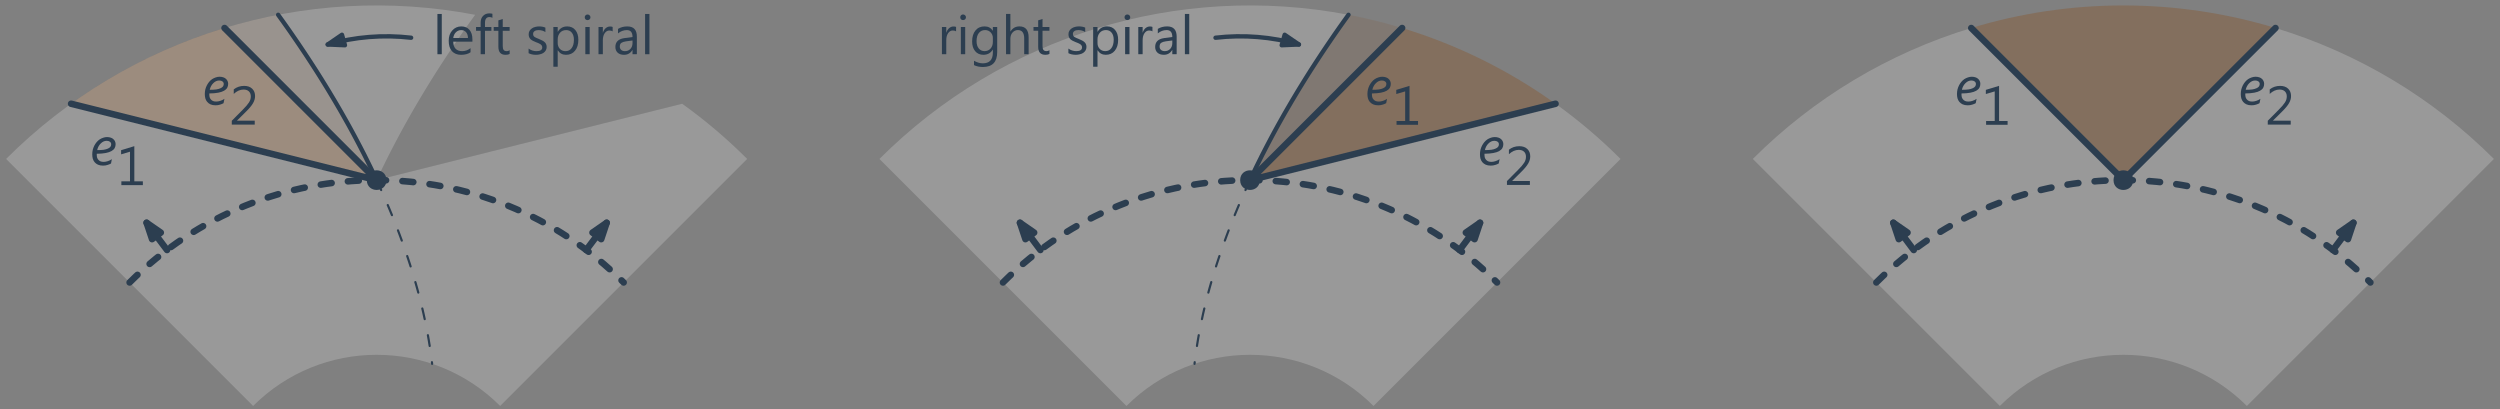 <?xml version="1.0" encoding="UTF-8"?>
<svg xmlns="http://www.w3.org/2000/svg" xmlns:xlink="http://www.w3.org/1999/xlink" width="458pt" height="75pt" viewBox="0 0 458 75" version="1.1">
<rect x="0" y="0" width="458" height="75" fill="#808080" stroke="none"/>
<defs>
<g>
<symbol overflow="visible" id="glyph0-0">
<path style="stroke:none;" d="M 0.328 0 L 0.328 -6.641 L 2.984 -6.641 L 2.984 0 Z M 0.656 -0.328 L 2.641 -0.328 L 2.641 -6.312 L 0.656 -6.312 Z M 0.656 -0.328 "/>
</symbol>
<symbol overflow="visible" id="glyph0-1">
<path style="stroke:none;" d="M 4.656 -3.812 C 4.656 -3.551 4.598 -3.312 4.484 -3.094 C 4.367 -2.883 4.176 -2.703 3.906 -2.547 C 3.633 -2.391 3.281 -2.27 2.844 -2.188 C 2.406 -2.102 1.859 -2.055 1.203 -2.047 C 1.203 -2.016 1.203 -1.977 1.203 -1.938 C 1.203 -1.906 1.203 -1.875 1.203 -1.844 C 1.203 -1.664 1.223 -1.5 1.266 -1.344 C 1.316 -1.188 1.395 -1.051 1.5 -0.938 C 1.602 -0.82 1.734 -0.727 1.891 -0.656 C 2.047 -0.594 2.238 -0.562 2.469 -0.562 C 2.688 -0.562 2.93 -0.602 3.203 -0.688 C 3.473 -0.77 3.727 -0.895 3.969 -1.062 L 3.812 -0.266 C 3.633 -0.16 3.422 -0.07 3.172 0 C 2.93 0.082 2.656 0.125 2.344 0.125 C 1.977 0.125 1.672 0.066 1.422 -0.047 C 1.172 -0.16 0.969 -0.312 0.812 -0.5 C 0.656 -0.688 0.539 -0.906 0.469 -1.156 C 0.406 -1.406 0.375 -1.664 0.375 -1.938 C 0.375 -2.227 0.406 -2.508 0.469 -2.781 C 0.539 -3.051 0.633 -3.301 0.75 -3.531 C 0.875 -3.77 1.016 -3.984 1.172 -4.172 C 1.336 -4.367 1.52 -4.535 1.719 -4.672 C 1.926 -4.805 2.145 -4.91 2.375 -4.984 C 2.602 -5.066 2.844 -5.109 3.094 -5.109 C 3.344 -5.109 3.566 -5.07 3.766 -5 C 3.961 -4.938 4.125 -4.844 4.25 -4.719 C 4.383 -4.602 4.484 -4.469 4.547 -4.312 C 4.617 -4.156 4.656 -3.988 4.656 -3.812 Z M 3.844 -3.781 C 3.844 -3.977 3.766 -4.133 3.609 -4.25 C 3.461 -4.363 3.266 -4.422 3.016 -4.422 C 2.816 -4.422 2.625 -4.379 2.438 -4.297 C 2.258 -4.211 2.094 -4.094 1.938 -3.938 C 1.781 -3.789 1.645 -3.613 1.531 -3.406 C 1.414 -3.195 1.332 -2.969 1.281 -2.719 C 1.75 -2.719 2.145 -2.738 2.469 -2.781 C 2.789 -2.832 3.051 -2.906 3.25 -3 C 3.457 -3.094 3.609 -3.203 3.703 -3.328 C 3.797 -3.461 3.844 -3.613 3.844 -3.781 Z M 3.844 -3.781 "/>
</symbol>
<symbol overflow="visible" id="glyph1-0">
<path style="stroke:none;" d="M 0.328 0 L 0.328 -6.641 L 2.984 -6.641 L 2.984 0 Z M 0.656 -0.328 L 2.641 -0.328 L 2.641 -6.312 L 0.656 -6.312 Z M 0.656 -0.328 "/>
</symbol>
<symbol overflow="visible" id="glyph1-1">
<path style="stroke:none;" d="M 4.797 0 L 0.859 0 L 0.859 -0.703 L 2.438 -0.703 L 2.438 -6.125 L 0.812 -5.641 L 0.812 -6.406 L 3.234 -7.141 L 3.234 -0.703 L 4.797 -0.703 Z M 4.797 0 "/>
</symbol>
<symbol overflow="visible" id="glyph2-0">
<path style="stroke:none;" d="M 0.328 0 L 0.328 -6.641 L 2.984 -6.641 L 2.984 0 Z M 0.656 -0.328 L 2.641 -0.328 L 2.641 -6.312 L 0.656 -6.312 Z M 0.656 -0.328 "/>
</symbol>
<symbol overflow="visible" id="glyph2-1">
<path style="stroke:none;" d="M 4.656 -3.812 C 4.656 -3.551 4.598 -3.312 4.484 -3.094 C 4.367 -2.883 4.176 -2.703 3.906 -2.547 C 3.633 -2.391 3.281 -2.27 2.844 -2.188 C 2.406 -2.102 1.859 -2.055 1.203 -2.047 C 1.203 -2.016 1.203 -1.977 1.203 -1.938 C 1.203 -1.906 1.203 -1.875 1.203 -1.844 C 1.203 -1.664 1.223 -1.5 1.266 -1.344 C 1.316 -1.188 1.395 -1.051 1.5 -0.938 C 1.602 -0.82 1.734 -0.727 1.891 -0.656 C 2.047 -0.594 2.238 -0.562 2.469 -0.562 C 2.688 -0.562 2.93 -0.602 3.203 -0.688 C 3.473 -0.77 3.727 -0.895 3.969 -1.062 L 3.812 -0.266 C 3.633 -0.16 3.422 -0.07 3.172 0 C 2.93 0.082 2.656 0.125 2.344 0.125 C 1.977 0.125 1.672 0.066 1.422 -0.047 C 1.172 -0.16 0.969 -0.312 0.812 -0.5 C 0.656 -0.688 0.539 -0.906 0.469 -1.156 C 0.406 -1.406 0.375 -1.664 0.375 -1.938 C 0.375 -2.227 0.406 -2.508 0.469 -2.781 C 0.539 -3.051 0.633 -3.301 0.75 -3.531 C 0.875 -3.77 1.016 -3.984 1.172 -4.172 C 1.336 -4.367 1.52 -4.535 1.719 -4.672 C 1.926 -4.805 2.145 -4.91 2.375 -4.984 C 2.602 -5.066 2.844 -5.109 3.094 -5.109 C 3.344 -5.109 3.566 -5.07 3.766 -5 C 3.961 -4.938 4.125 -4.844 4.25 -4.719 C 4.383 -4.602 4.484 -4.469 4.547 -4.312 C 4.617 -4.156 4.656 -3.988 4.656 -3.812 Z M 3.844 -3.781 C 3.844 -3.977 3.766 -4.133 3.609 -4.25 C 3.461 -4.363 3.266 -4.422 3.016 -4.422 C 2.816 -4.422 2.625 -4.379 2.438 -4.297 C 2.258 -4.211 2.094 -4.094 1.938 -3.938 C 1.781 -3.789 1.645 -3.613 1.531 -3.406 C 1.414 -3.195 1.332 -2.969 1.281 -2.719 C 1.75 -2.719 2.145 -2.738 2.469 -2.781 C 2.789 -2.832 3.051 -2.906 3.25 -3 C 3.457 -3.094 3.609 -3.203 3.703 -3.328 C 3.797 -3.461 3.844 -3.613 3.844 -3.781 Z M 3.844 -3.781 "/>
</symbol>
<symbol overflow="visible" id="glyph3-0">
<path style="stroke:none;" d="M 0.328 0 L 0.328 -6.641 L 2.984 -6.641 L 2.984 0 Z M 0.656 -0.328 L 2.641 -0.328 L 2.641 -6.312 L 0.656 -6.312 Z M 0.656 -0.328 "/>
</symbol>
<symbol overflow="visible" id="glyph3-1">
<path style="stroke:none;" d="M 4.672 0 L 0.469 0 L 0.469 -0.703 L 2.5 -2.75 C 3.02 -3.27 3.391 -3.703 3.609 -4.047 C 3.836 -4.391 3.953 -4.758 3.953 -5.156 C 3.953 -5.562 3.832 -5.875 3.594 -6.094 C 3.363 -6.312 3.039 -6.422 2.625 -6.422 C 2 -6.422 1.398 -6.156 0.828 -5.625 L 0.828 -6.453 C 1.367 -6.879 2.004 -7.094 2.734 -7.094 C 3.359 -7.094 3.848 -6.922 4.203 -6.578 C 4.555 -6.242 4.734 -5.797 4.734 -5.234 C 4.734 -4.785 4.609 -4.348 4.359 -3.922 C 4.117 -3.492 3.676 -2.961 3.031 -2.328 L 1.422 -0.734 L 1.422 -0.719 L 4.672 -0.719 Z M 4.672 0 "/>
</symbol>
<symbol overflow="visible" id="glyph4-0">
<path style="stroke:none;" d="M 0.328 0 L 0.328 -6.641 L 2.984 -6.641 L 2.984 0 Z M 0.656 -0.328 L 2.641 -0.328 L 2.641 -6.312 L 0.656 -6.312 Z M 0.656 -0.328 "/>
</symbol>
<symbol overflow="visible" id="glyph4-1">
<path style="stroke:none;" d="M 1.609 0 L 0.812 0 L 0.812 -7.375 L 1.609 -7.375 Z M 1.609 0 "/>
</symbol>
<symbol overflow="visible" id="glyph4-2">
<path style="stroke:none;" d="M 4.812 -2.297 L 1.297 -2.297 C 1.305 -1.734 1.453 -1.301 1.734 -1 C 2.023 -0.707 2.422 -0.562 2.922 -0.562 C 3.484 -0.562 4 -0.742 4.469 -1.109 L 4.469 -0.359 C 4.031 -0.047 3.453 0.109 2.734 0.109 C 2.023 0.109 1.469 -0.113 1.062 -0.562 C 0.664 -1.008 0.469 -1.645 0.469 -2.469 C 0.469 -3.25 0.688 -3.879 1.125 -4.359 C 1.562 -4.848 2.109 -5.094 2.766 -5.094 C 3.422 -5.094 3.926 -4.879 4.281 -4.453 C 4.633 -4.035 4.812 -3.457 4.812 -2.719 Z M 4 -2.969 C 3.988 -3.426 3.875 -3.781 3.656 -4.031 C 3.438 -4.289 3.133 -4.422 2.75 -4.422 C 2.375 -4.422 2.051 -4.285 1.781 -4.016 C 1.52 -3.754 1.359 -3.406 1.297 -2.969 Z M 4 -2.969 "/>
</symbol>
<symbol overflow="visible" id="glyph4-3">
<path style="stroke:none;" d="M 3.266 -6.672 C 3.109 -6.766 2.93 -6.812 2.734 -6.812 C 2.18 -6.812 1.906 -6.457 1.906 -5.75 L 1.906 -4.984 L 3.078 -4.984 L 3.078 -4.297 L 1.906 -4.297 L 1.906 0 L 1.109 0 L 1.109 -4.297 L 0.266 -4.297 L 0.266 -4.984 L 1.109 -4.984 L 1.109 -5.797 C 1.109 -6.316 1.258 -6.727 1.562 -7.031 C 1.863 -7.332 2.238 -7.484 2.688 -7.484 C 2.938 -7.484 3.129 -7.457 3.266 -7.406 Z M 3.266 -6.672 "/>
</symbol>
<symbol overflow="visible" id="glyph4-4">
<path style="stroke:none;" d="M 3.125 -0.047 C 2.938 0.055 2.688 0.109 2.375 0.109 C 1.5 0.109 1.062 -0.379 1.062 -1.359 L 1.062 -4.297 L 0.203 -4.297 L 0.203 -4.984 L 1.062 -4.984 L 1.062 -6.203 L 1.859 -6.453 L 1.859 -4.984 L 3.125 -4.984 L 3.125 -4.297 L 1.859 -4.297 L 1.859 -1.5 C 1.859 -1.164 1.914 -0.926 2.031 -0.781 C 2.145 -0.633 2.332 -0.562 2.594 -0.562 C 2.801 -0.562 2.977 -0.617 3.125 -0.734 Z M 3.125 -0.047 "/>
</symbol>
<symbol overflow="visible" id="glyph4-5">
<path style="stroke:none;" d="M 0.5 -0.188 L 0.5 -1.031 C 0.938 -0.719 1.414 -0.562 1.938 -0.562 C 2.645 -0.562 3 -0.789 3 -1.25 C 3 -1.383 2.969 -1.5 2.906 -1.594 C 2.844 -1.688 2.758 -1.77 2.656 -1.844 C 2.551 -1.914 2.43 -1.977 2.297 -2.031 C 2.16 -2.094 2.016 -2.148 1.859 -2.203 C 1.641 -2.297 1.441 -2.383 1.266 -2.469 C 1.098 -2.562 0.957 -2.66 0.844 -2.766 C 0.738 -2.879 0.656 -3.008 0.594 -3.156 C 0.539 -3.301 0.516 -3.469 0.516 -3.656 C 0.516 -3.895 0.566 -4.102 0.672 -4.281 C 0.785 -4.457 0.93 -4.609 1.109 -4.734 C 1.285 -4.859 1.488 -4.945 1.719 -5 C 1.945 -5.062 2.18 -5.094 2.422 -5.094 C 2.859 -5.094 3.242 -5.02 3.578 -4.875 L 3.578 -4.062 C 3.211 -4.301 2.789 -4.422 2.312 -4.422 C 2.164 -4.422 2.031 -4.406 1.906 -4.375 C 1.789 -4.344 1.688 -4.297 1.594 -4.234 C 1.508 -4.172 1.441 -4.098 1.391 -4.016 C 1.348 -3.93 1.328 -3.836 1.328 -3.734 C 1.328 -3.598 1.348 -3.484 1.391 -3.391 C 1.441 -3.305 1.516 -3.227 1.609 -3.156 C 1.703 -3.094 1.812 -3.035 1.938 -2.984 C 2.07 -2.93 2.223 -2.867 2.391 -2.797 C 2.609 -2.711 2.801 -2.625 2.969 -2.531 C 3.145 -2.445 3.297 -2.348 3.422 -2.234 C 3.547 -2.129 3.641 -2.004 3.703 -1.859 C 3.773 -1.711 3.812 -1.535 3.812 -1.328 C 3.812 -1.086 3.754 -0.875 3.641 -0.688 C 3.535 -0.508 3.391 -0.359 3.203 -0.234 C 3.023 -0.117 2.816 -0.035 2.578 0.016 C 2.348 0.078 2.102 0.109 1.844 0.109 C 1.332 0.109 0.883 0.008 0.5 -0.188 Z M 0.5 -0.188 "/>
</symbol>
<symbol overflow="visible" id="glyph4-6">
<path style="stroke:none;" d="M 1.625 -0.719 L 1.609 -0.719 L 1.609 2.297 L 0.812 2.297 L 0.812 -4.984 L 1.609 -4.984 L 1.609 -4.109 L 1.625 -4.109 C 2.02 -4.766 2.594 -5.094 3.344 -5.094 C 3.988 -5.094 4.488 -4.867 4.844 -4.422 C 5.207 -3.984 5.391 -3.391 5.391 -2.641 C 5.391 -1.805 5.188 -1.141 4.781 -0.641 C 4.375 -0.141 3.82 0.109 3.125 0.109 C 2.477 0.109 1.977 -0.164 1.625 -0.719 Z M 1.609 -2.734 L 1.609 -2.031 C 1.609 -1.625 1.738 -1.273 2 -0.984 C 2.27 -0.703 2.613 -0.562 3.031 -0.562 C 3.508 -0.562 3.883 -0.742 4.156 -1.109 C 4.438 -1.484 4.578 -2 4.578 -2.656 C 4.578 -3.207 4.445 -3.641 4.188 -3.953 C 3.938 -4.266 3.594 -4.422 3.156 -4.422 C 2.688 -4.422 2.312 -4.258 2.031 -3.938 C 1.75 -3.613 1.609 -3.211 1.609 -2.734 Z M 1.609 -2.734 "/>
</symbol>
<symbol overflow="visible" id="glyph4-7">
<path style="stroke:none;" d="M 1.219 -6.25 C 1.07 -6.25 0.945 -6.297 0.844 -6.391 C 0.75 -6.492 0.703 -6.617 0.703 -6.766 C 0.703 -6.91 0.75 -7.031 0.844 -7.125 C 0.945 -7.227 1.07 -7.281 1.219 -7.281 C 1.363 -7.281 1.488 -7.227 1.594 -7.125 C 1.695 -7.031 1.75 -6.91 1.75 -6.766 C 1.75 -6.617 1.695 -6.492 1.594 -6.391 C 1.488 -6.297 1.363 -6.25 1.219 -6.25 Z M 1.609 0 L 0.812 0 L 0.812 -4.984 L 1.609 -4.984 Z M 1.609 0 "/>
</symbol>
<symbol overflow="visible" id="glyph4-8">
<path style="stroke:none;" d="M 3.406 -4.172 C 3.27 -4.285 3.066 -4.344 2.797 -4.344 C 2.461 -4.344 2.18 -4.18 1.953 -3.859 C 1.723 -3.535 1.609 -3.098 1.609 -2.547 L 1.609 0 L 0.812 0 L 0.812 -4.984 L 1.609 -4.984 L 1.609 -3.953 L 1.625 -3.953 C 1.738 -4.305 1.91 -4.582 2.141 -4.781 C 2.379 -4.977 2.645 -5.078 2.938 -5.078 C 3.133 -5.078 3.289 -5.051 3.406 -5 Z M 3.406 -4.172 "/>
</symbol>
<symbol overflow="visible" id="glyph4-9">
<path style="stroke:none;" d="M 4.375 0 L 3.578 0 L 3.578 -0.781 L 3.562 -0.781 C 3.207 -0.188 2.695 0.109 2.031 0.109 C 1.531 0.109 1.141 -0.02 0.859 -0.281 C 0.578 -0.539 0.438 -0.891 0.438 -1.328 C 0.438 -2.254 0.984 -2.797 2.078 -2.953 L 3.578 -3.156 C 3.578 -4 3.234 -4.422 2.547 -4.422 C 1.953 -4.422 1.41 -4.219 0.922 -3.812 L 0.922 -4.641 C 1.41 -4.941 1.977 -5.094 2.625 -5.094 C 3.789 -5.094 4.375 -4.473 4.375 -3.234 Z M 3.578 -2.516 L 2.375 -2.359 C 2.008 -2.305 1.727 -2.211 1.531 -2.078 C 1.344 -1.953 1.25 -1.719 1.25 -1.375 C 1.25 -1.133 1.336 -0.938 1.516 -0.781 C 1.691 -0.633 1.922 -0.562 2.203 -0.562 C 2.598 -0.562 2.926 -0.695 3.188 -0.969 C 3.445 -1.25 3.578 -1.602 3.578 -2.031 Z M 3.578 -2.516 "/>
</symbol>
<symbol overflow="visible" id="glyph5-0">
<path style="stroke:none;" d="M 0.328 0 L 0.328 -6.641 L 2.984 -6.641 L 2.984 0 Z M 0.656 -0.328 L 2.641 -0.328 L 2.641 -6.312 L 0.656 -6.312 Z M 0.656 -0.328 "/>
</symbol>
<symbol overflow="visible" id="glyph5-1">
<path style="stroke:none;" d="M 3.406 -4.172 C 3.27 -4.285 3.066 -4.344 2.797 -4.344 C 2.461 -4.344 2.18 -4.18 1.953 -3.859 C 1.723 -3.535 1.609 -3.098 1.609 -2.547 L 1.609 0 L 0.812 0 L 0.812 -4.984 L 1.609 -4.984 L 1.609 -3.953 L 1.625 -3.953 C 1.738 -4.305 1.91 -4.582 2.141 -4.781 C 2.379 -4.977 2.645 -5.078 2.938 -5.078 C 3.133 -5.078 3.289 -5.051 3.406 -5 Z M 3.406 -4.172 "/>
</symbol>
<symbol overflow="visible" id="glyph5-2">
<path style="stroke:none;" d="M 1.219 -6.25 C 1.07 -6.25 0.945 -6.297 0.844 -6.391 C 0.75 -6.492 0.703 -6.617 0.703 -6.766 C 0.703 -6.91 0.75 -7.031 0.844 -7.125 C 0.945 -7.227 1.07 -7.281 1.219 -7.281 C 1.363 -7.281 1.488 -7.227 1.594 -7.125 C 1.695 -7.031 1.75 -6.91 1.75 -6.766 C 1.75 -6.617 1.695 -6.492 1.594 -6.391 C 1.488 -6.297 1.363 -6.25 1.219 -6.25 Z M 1.609 0 L 0.812 0 L 0.812 -4.984 L 1.609 -4.984 Z M 1.609 0 "/>
</symbol>
<symbol overflow="visible" id="glyph5-3">
<path style="stroke:none;" d="M 5.062 -0.406 C 5.062 1.426 4.188 2.344 2.438 2.344 C 1.82 2.344 1.281 2.227 0.812 2 L 0.812 1.203 C 1.375 1.516 1.91 1.672 2.422 1.672 C 3.648 1.672 4.266 1.016 4.266 -0.297 L 4.266 -0.844 L 4.25 -0.844 C 3.863 -0.207 3.289 0.109 2.531 0.109 C 1.906 0.109 1.406 -0.109 1.031 -0.547 C 0.656 -0.992 0.469 -1.586 0.469 -2.328 C 0.469 -3.18 0.672 -3.852 1.078 -4.344 C 1.484 -4.844 2.039 -5.094 2.75 -5.094 C 3.414 -5.094 3.914 -4.828 4.25 -4.297 L 4.266 -4.297 L 4.266 -4.984 L 5.062 -4.984 Z M 4.266 -2.25 L 4.266 -2.984 C 4.266 -3.379 4.129 -3.719 3.859 -4 C 3.586 -4.281 3.254 -4.422 2.859 -4.422 C 2.367 -4.422 1.984 -4.242 1.703 -3.891 C 1.422 -3.535 1.281 -3.035 1.281 -2.391 C 1.281 -1.828 1.414 -1.379 1.688 -1.047 C 1.957 -0.723 2.312 -0.562 2.75 -0.562 C 3.195 -0.562 3.562 -0.719 3.844 -1.031 C 4.125 -1.352 4.266 -1.758 4.266 -2.25 Z M 4.266 -2.25 "/>
</symbol>
<symbol overflow="visible" id="glyph5-4">
<path style="stroke:none;" d="M 4.953 0 L 4.141 0 L 4.141 -2.875 C 4.141 -3.906 3.754 -4.422 2.984 -4.422 C 2.598 -4.422 2.27 -4.27 2 -3.969 C 1.738 -3.676 1.609 -3.297 1.609 -2.828 L 1.609 0 L 0.812 0 L 0.812 -7.375 L 1.609 -7.375 L 1.609 -4.156 L 1.625 -4.156 C 2.008 -4.781 2.555 -5.094 3.266 -5.094 C 4.391 -5.094 4.953 -4.422 4.953 -3.078 Z M 4.953 0 "/>
</symbol>
<symbol overflow="visible" id="glyph5-5">
<path style="stroke:none;" d="M 3.125 -0.047 C 2.938 0.055 2.688 0.109 2.375 0.109 C 1.5 0.109 1.062 -0.379 1.062 -1.359 L 1.062 -4.297 L 0.203 -4.297 L 0.203 -4.984 L 1.062 -4.984 L 1.062 -6.203 L 1.859 -6.453 L 1.859 -4.984 L 3.125 -4.984 L 3.125 -4.297 L 1.859 -4.297 L 1.859 -1.5 C 1.859 -1.164 1.914 -0.926 2.031 -0.781 C 2.145 -0.633 2.332 -0.562 2.594 -0.562 C 2.801 -0.562 2.977 -0.617 3.125 -0.734 Z M 3.125 -0.047 "/>
</symbol>
<symbol overflow="visible" id="glyph5-6">
<path style="stroke:none;" d="M 0.5 -0.188 L 0.5 -1.031 C 0.938 -0.719 1.414 -0.562 1.938 -0.562 C 2.645 -0.562 3 -0.789 3 -1.25 C 3 -1.383 2.969 -1.5 2.906 -1.594 C 2.844 -1.688 2.758 -1.77 2.656 -1.844 C 2.551 -1.914 2.43 -1.977 2.297 -2.031 C 2.16 -2.094 2.016 -2.148 1.859 -2.203 C 1.641 -2.297 1.441 -2.383 1.266 -2.469 C 1.098 -2.562 0.957 -2.66 0.844 -2.766 C 0.738 -2.879 0.656 -3.008 0.594 -3.156 C 0.539 -3.301 0.516 -3.469 0.516 -3.656 C 0.516 -3.895 0.566 -4.102 0.672 -4.281 C 0.785 -4.457 0.93 -4.609 1.109 -4.734 C 1.285 -4.859 1.488 -4.945 1.719 -5 C 1.945 -5.062 2.18 -5.094 2.422 -5.094 C 2.859 -5.094 3.242 -5.02 3.578 -4.875 L 3.578 -4.062 C 3.211 -4.301 2.789 -4.422 2.312 -4.422 C 2.164 -4.422 2.031 -4.406 1.906 -4.375 C 1.789 -4.344 1.688 -4.297 1.594 -4.234 C 1.508 -4.172 1.441 -4.098 1.391 -4.016 C 1.348 -3.93 1.328 -3.836 1.328 -3.734 C 1.328 -3.598 1.348 -3.484 1.391 -3.391 C 1.441 -3.305 1.516 -3.227 1.609 -3.156 C 1.703 -3.094 1.812 -3.035 1.938 -2.984 C 2.07 -2.93 2.223 -2.867 2.391 -2.797 C 2.609 -2.711 2.801 -2.625 2.969 -2.531 C 3.145 -2.445 3.297 -2.348 3.422 -2.234 C 3.547 -2.129 3.641 -2.004 3.703 -1.859 C 3.773 -1.711 3.812 -1.535 3.812 -1.328 C 3.812 -1.086 3.754 -0.875 3.641 -0.688 C 3.535 -0.508 3.391 -0.359 3.203 -0.234 C 3.023 -0.117 2.816 -0.035 2.578 0.016 C 2.348 0.078 2.102 0.109 1.844 0.109 C 1.332 0.109 0.883 0.008 0.5 -0.188 Z M 0.5 -0.188 "/>
</symbol>
<symbol overflow="visible" id="glyph5-7">
<path style="stroke:none;" d="M 1.625 -0.719 L 1.609 -0.719 L 1.609 2.297 L 0.812 2.297 L 0.812 -4.984 L 1.609 -4.984 L 1.609 -4.109 L 1.625 -4.109 C 2.02 -4.766 2.594 -5.094 3.344 -5.094 C 3.988 -5.094 4.488 -4.867 4.844 -4.422 C 5.207 -3.984 5.391 -3.391 5.391 -2.641 C 5.391 -1.805 5.188 -1.141 4.781 -0.641 C 4.375 -0.141 3.82 0.109 3.125 0.109 C 2.477 0.109 1.977 -0.164 1.625 -0.719 Z M 1.609 -2.734 L 1.609 -2.031 C 1.609 -1.625 1.738 -1.273 2 -0.984 C 2.27 -0.703 2.613 -0.562 3.031 -0.562 C 3.508 -0.562 3.883 -0.742 4.156 -1.109 C 4.438 -1.484 4.578 -2 4.578 -2.656 C 4.578 -3.207 4.445 -3.641 4.188 -3.953 C 3.938 -4.266 3.594 -4.422 3.156 -4.422 C 2.688 -4.422 2.312 -4.258 2.031 -3.938 C 1.75 -3.613 1.609 -3.211 1.609 -2.734 Z M 1.609 -2.734 "/>
</symbol>
<symbol overflow="visible" id="glyph5-8">
<path style="stroke:none;" d="M 4.375 0 L 3.578 0 L 3.578 -0.781 L 3.562 -0.781 C 3.207 -0.188 2.695 0.109 2.031 0.109 C 1.531 0.109 1.141 -0.02 0.859 -0.281 C 0.578 -0.539 0.438 -0.891 0.438 -1.328 C 0.438 -2.254 0.984 -2.797 2.078 -2.953 L 3.578 -3.156 C 3.578 -4 3.234 -4.422 2.547 -4.422 C 1.953 -4.422 1.41 -4.219 0.922 -3.812 L 0.922 -4.641 C 1.41 -4.941 1.977 -5.094 2.625 -5.094 C 3.789 -5.094 4.375 -4.473 4.375 -3.234 Z M 3.578 -2.516 L 2.375 -2.359 C 2.008 -2.305 1.727 -2.211 1.531 -2.078 C 1.344 -1.953 1.25 -1.719 1.25 -1.375 C 1.25 -1.133 1.336 -0.938 1.516 -0.781 C 1.691 -0.633 1.922 -0.562 2.203 -0.562 C 2.598 -0.562 2.926 -0.695 3.188 -0.969 C 3.445 -1.25 3.578 -1.602 3.578 -2.031 Z M 3.578 -2.516 "/>
</symbol>
<symbol overflow="visible" id="glyph5-9">
<path style="stroke:none;" d="M 1.609 0 L 0.812 0 L 0.812 -7.375 L 1.609 -7.375 Z M 1.609 0 "/>
</symbol>
</g>
</defs>
<g id="surface86889">
<path style=" stroke:none;fill-rule:evenodd;fill:rgb(52.5%,36.9%,23.5%);fill-opacity:0.5;" d="M 256.867 5.133 C 266.934 8.188 276.43 12.875 284.973 19.008 L 229 33 Z M 256.867 5.133 "/>
<path style=" stroke:none;fill-rule:evenodd;fill:rgb(52.5%,36.9%,23.5%);fill-opacity:0.2;" d="M 229 33 L 256.867 5.133 C 253.637 4.152 250.359 3.344 247.043 2.711 L 246.707 3.18 L 246.098 4.031 L 245.496 4.879 L 244.906 5.719 L 244.328 6.555 L 243.758 7.387 L 243.195 8.211 L 242.645 9.031 L 242.102 9.844 L 241.57 10.652 L 241.047 11.453 L 240.531 12.25 L 240.023 13.039 L 239.527 13.824 L 239.039 14.605 L 238.559 15.379 L 238.086 16.148 L 237.621 16.914 L 237.168 17.672 L 236.719 18.422 L 236.281 19.172 L 235.848 19.91 L 235.422 20.648 L 235.008 21.379 L 234.598 22.105 L 234.195 22.824 L 233.801 23.539 L 233.414 24.25 L 233.035 24.953 L 232.664 25.652 L 232.297 26.348 L 231.938 27.035 L 231.586 27.719 L 231.238 28.395 L 230.902 29.07 L 230.57 29.738 L 230.242 30.398 L 229.922 31.059 L 229.609 31.711 L 229.301 32.359 Z M 229 33 "/>
<path style=" stroke:none;fill-rule:evenodd;fill:rgb(100%,100%,100%);fill-opacity:0.2;" d="M 229 33 C 212.027 33 195.746 39.742 183.746 51.746 L 161.117 29.117 C 183.613 6.621 215.797 -3.27 247.043 2.711 L 246.707 3.18 L 246.098 4.031 L 245.496 4.879 L 244.906 5.719 L 244.328 6.555 L 243.758 7.387 L 243.195 8.211 L 242.645 9.031 L 242.102 9.844 L 241.57 10.652 L 241.047 11.453 L 240.531 12.25 L 240.023 13.039 L 239.527 13.824 L 239.039 14.605 L 238.559 15.379 L 238.086 16.148 L 237.621 16.914 L 237.168 17.672 L 236.719 18.422 L 236.281 19.168 L 235.848 19.91 L 235.422 20.648 L 235.008 21.379 L 234.598 22.105 L 234.195 22.824 L 233.801 23.539 L 233.414 24.25 L 233.035 24.953 L 232.664 25.652 L 232.297 26.348 L 231.938 27.035 L 231.586 27.719 L 231.238 28.395 L 230.902 29.07 L 230.57 29.738 L 230.242 30.398 L 229.922 31.059 L 229.609 31.711 L 229.301 32.359 L 229 33 "/>
<path style=" stroke:none;fill-rule:evenodd;fill:rgb(100%,100%,100%);fill-opacity:0.2;" d="M 343.746 51.746 L 366.371 74.371 C 378.871 61.875 399.129 61.875 411.629 74.371 L 434.254 51.746 C 409.262 26.754 368.738 26.754 343.746 51.746 Z M 343.746 51.746 "/>
<path style=" stroke:none;fill-rule:evenodd;fill:rgb(100%,100%,100%);fill-opacity:0.2;" d="M 416.867 5.133 C 431.977 9.715 445.719 17.953 456.883 29.117 L 434.254 51.746 C 422.25 39.742 405.973 33 389 33 Z M 416.867 5.133 "/>
<path style=" stroke:none;fill-rule:evenodd;fill:rgb(100%,100%,100%);fill-opacity:0.2;" d="M 389 33 L 361.133 5.133 C 346.027 9.715 332.281 17.953 321.117 29.117 L 343.746 51.746 C 355.746 39.742 372.027 33 389 33 "/>
<path style=" stroke:none;fill-rule:evenodd;fill:rgb(52.5%,36.9%,23.5%);fill-opacity:0.5;" d="M 361.133 5.133 C 379.301 -0.379 398.699 -0.379 416.867 5.133 L 389 33 Z M 361.133 5.133 "/>
<path style="fill:none;stroke-width:1.2;stroke-linecap:round;stroke-linejoin:round;stroke:rgb(17.3%,24.3%,31.4%);stroke-opacity:1;stroke-miterlimit:10;" d="M 388.133 347.867 L 416 320 L 443.867 347.867 " transform="matrix(1,0,0,-1,-27,353)"/>
<path style="fill:none;stroke-width:1.2;stroke-linecap:round;stroke-linejoin:round;stroke:rgb(17.3%,24.3%,31.4%);stroke-opacity:1;stroke-dasharray:2,3;stroke-miterlimit:10;" d="M 370.746 301.254 C 395.738 326.246 436.262 326.246 461.254 301.254 " transform="matrix(1,0,0,-1,-27,353)"/>
<path style="fill:none;stroke-width:1.2;stroke-linecap:round;stroke-linejoin:round;stroke:rgb(17.3%,24.3%,31.4%);stroke-opacity:1;stroke-miterlimit:10;" d="M 454.398 307.199 L 458.141 312.188 " transform="matrix(1,0,0,-1,-27,353)"/>
<path style="fill-rule:evenodd;fill:rgb(17.3%,24.3%,31.4%);fill-opacity:1;stroke-width:1.2;stroke-linecap:round;stroke-linejoin:round;stroke:rgb(17.3%,24.3%,31.4%);stroke-opacity:1;stroke-miterlimit:10;" d="M 458.141 312.188 L 455.543 310.387 L 457.141 309.188 Z M 458.141 312.188 " transform="matrix(1,0,0,-1,-27,353)"/>
<path style="fill:none;stroke-width:1.2;stroke-linecap:round;stroke-linejoin:round;stroke:rgb(17.3%,24.3%,31.4%);stroke-opacity:1;stroke-miterlimit:10;" d="M 377.598 307.199 L 373.859 312.188 " transform="matrix(1,0,0,-1,-27,353)"/>
<path style="fill-rule:evenodd;fill:rgb(17.3%,24.3%,31.4%);fill-opacity:1;stroke-width:1.2;stroke-linecap:round;stroke-linejoin:round;stroke:rgb(17.3%,24.3%,31.4%);stroke-opacity:1;stroke-miterlimit:10;" d="M 373.859 312.188 L 374.859 309.188 L 376.457 310.387 Z M 373.859 312.188 " transform="matrix(1,0,0,-1,-27,353)"/>
<path style=" stroke:none;fill-rule:evenodd;fill:rgb(17.3%,24.3%,31.4%);fill-opacity:1;" d="M 390.801 33 C 390.801 30.602 387.199 30.602 387.199 33 C 387.199 35.402 390.801 35.402 390.801 33 Z M 390.801 33 "/>
<g style="fill:rgb(17.3%,24.3%,31.4%);fill-opacity:1;">
  <use xlink:href="#glyph0-1" x="358.144" y="19.168"/>
</g>
<g style="fill:rgb(17.3%,24.3%,31.4%);fill-opacity:1;">
  <use xlink:href="#glyph1-1" x="362.994" y="22.868"/>
</g>
<g style="fill:rgb(17.3%,24.3%,31.4%);fill-opacity:1;">
  <use xlink:href="#glyph2-1" x="410.137" y="19.167"/>
</g>
<g style="fill:rgb(17.3%,24.3%,31.4%);fill-opacity:1;">
  <use xlink:href="#glyph3-1" x="414.986" y="22.828"/>
</g>
<path style=" stroke:none;fill-rule:evenodd;fill:rgb(100%,100%,100%);fill-opacity:0.2;" d="M 183.746 51.746 L 206.371 74.371 C 218.871 61.875 239.129 61.875 251.629 74.371 L 274.254 51.746 C 249.262 26.754 208.738 26.754 183.746 51.746 Z M 183.746 51.746 "/>
<path style=" stroke:none;fill-rule:evenodd;fill:rgb(100%,100%,100%);fill-opacity:0.2;" d="M 284.973 19.008 C 289.211 22.047 293.195 25.43 296.883 29.117 L 274.254 51.746 C 262.25 39.742 245.973 33 229 33 Z M 284.973 19.008 "/>
<path style="fill:none;stroke-width:1.2;stroke-linecap:round;stroke-linejoin:round;stroke:rgb(17.3%,24.3%,31.4%);stroke-opacity:1;stroke-miterlimit:10;" d="M 283.867 347.867 L 256 320 L 311.973 333.992 " transform="matrix(1,0,0,-1,-27,353)"/>
<path style="fill:none;stroke-width:1.2;stroke-linecap:round;stroke-linejoin:round;stroke:rgb(17.3%,24.3%,31.4%);stroke-opacity:1;stroke-dasharray:2,3;stroke-miterlimit:10;" d="M 210.746 301.254 C 235.738 326.246 276.262 326.246 301.254 301.254 " transform="matrix(1,0,0,-1,-27,353)"/>
<path style="fill:none;stroke-width:1.2;stroke-linecap:round;stroke-linejoin:round;stroke:rgb(17.3%,24.3%,31.4%);stroke-opacity:1;stroke-miterlimit:10;" d="M 294.398 307.199 L 298.141 312.188 " transform="matrix(1,0,0,-1,-27,353)"/>
<path style="fill-rule:evenodd;fill:rgb(17.3%,24.3%,31.4%);fill-opacity:1;stroke-width:1.2;stroke-linecap:round;stroke-linejoin:round;stroke:rgb(17.3%,24.3%,31.4%);stroke-opacity:1;stroke-miterlimit:10;" d="M 298.141 312.188 L 295.543 310.387 L 297.141 309.188 Z M 298.141 312.188 " transform="matrix(1,0,0,-1,-27,353)"/>
<path style="fill:none;stroke-width:1.2;stroke-linecap:round;stroke-linejoin:round;stroke:rgb(17.3%,24.3%,31.4%);stroke-opacity:1;stroke-miterlimit:10;" d="M 217.598 307.199 L 213.859 312.188 " transform="matrix(1,0,0,-1,-27,353)"/>
<path style="fill-rule:evenodd;fill:rgb(17.3%,24.3%,31.4%);fill-opacity:1;stroke-width:1.2;stroke-linecap:round;stroke-linejoin:round;stroke:rgb(17.3%,24.3%,31.4%);stroke-opacity:1;stroke-miterlimit:10;" d="M 213.859 312.188 L 214.859 309.188 L 216.457 310.387 Z M 213.859 312.188 " transform="matrix(1,0,0,-1,-27,353)"/>
<g style="fill:rgb(17.3%,24.3%,31.4%);fill-opacity:1;">
  <use xlink:href="#glyph2-1" x="270.755" y="30.216"/>
</g>
<g style="fill:rgb(17.3%,24.3%,31.4%);fill-opacity:1;">
  <use xlink:href="#glyph3-1" x="275.605" y="33.877"/>
</g>
<g style="fill:rgb(17.3%,24.3%,31.4%);fill-opacity:1;">
  <use xlink:href="#glyph0-1" x="250.137" y="19.168"/>
</g>
<g style="fill:rgb(17.3%,24.3%,31.4%);fill-opacity:1;">
  <use xlink:href="#glyph1-1" x="254.987" y="22.868"/>
</g>
<path style=" stroke:none;fill-rule:evenodd;fill:rgb(17.3%,24.3%,31.4%);fill-opacity:1;" d="M 230.801 33 C 230.801 30.602 227.199 30.602 227.199 33 C 227.199 35.398 230.801 35.398 230.801 33 Z M 230.801 33 "/>
<path style="fill:none;stroke-width:0.8;stroke-linecap:round;stroke-linejoin:round;stroke:rgb(17.3%,24.3%,31.4%);stroke-opacity:1;stroke-miterlimit:10;" d="M 256 320 L 256.301 320.641 L 256.609 321.289 L 256.922 321.941 L 257.242 322.602 L 257.57 323.262 L 257.902 323.93 L 258.238 324.605 L 258.586 325.281 L 258.938 325.965 L 259.297 326.652 L 259.664 327.348 L 260.035 328.047 L 260.414 328.75 L 260.801 329.461 L 261.195 330.176 L 261.598 330.895 L 262.008 331.621 L 262.422 332.352 L 262.848 333.09 L 263.281 333.828 L 263.719 334.578 L 264.168 335.328 L 264.621 336.086 L 265.086 336.852 L 265.559 337.621 L 266.039 338.395 L 266.527 339.176 L 267.023 339.961 L 267.531 340.75 L 268.047 341.547 L 268.57 342.348 L 269.102 343.156 L 269.645 343.969 L 270.195 344.789 L 270.758 345.613 L 271.328 346.445 L 271.906 347.281 L 272.496 348.121 L 273.098 348.969 L 273.707 349.82 L 274.043 350.289 " transform="matrix(1,0,0,-1,-27,353)"/>
<path style="fill:none;stroke-width:0.4;stroke-linecap:round;stroke-linejoin:round;stroke:rgb(17.3%,24.3%,31.4%);stroke-opacity:1;stroke-dasharray:2,3;stroke-miterlimit:10;" d="M 256 320 L 255.703 319.363 L 255.414 318.73 L 255.133 318.102 L 254.852 317.48 L 254.582 316.863 L 254.312 316.25 L 254.051 315.641 L 253.797 315.039 L 253.547 314.441 L 253.301 313.848 L 253.059 313.258 L 252.824 312.676 L 252.594 312.094 L 252.371 311.52 L 252.148 310.949 L 251.934 310.387 L 251.723 309.824 L 251.52 309.27 L 251.316 308.719 L 251.121 308.172 L 250.93 307.629 L 250.738 307.09 L 250.379 306.027 L 250.203 305.504 L 250.031 304.984 L 249.863 304.469 L 249.703 303.957 L 249.543 303.453 L 249.391 302.949 L 249.238 302.449 L 249.09 301.957 L 248.809 300.98 L 248.672 300.5 L 248.539 300.023 L 248.41 299.551 L 248.285 299.082 L 248.164 298.617 L 248.043 298.156 L 247.93 297.699 L 247.816 297.246 L 247.707 296.797 L 247.602 296.355 L 247.5 295.914 L 247.398 295.477 L 247.305 295.043 L 247.211 294.613 L 247.117 294.188 L 246.945 293.352 L 246.863 292.938 L 246.785 292.527 L 246.707 292.121 L 246.633 291.719 L 246.562 291.316 L 246.492 290.922 L 246.426 290.531 L 246.301 289.758 L 246.184 289 L 246.129 288.625 L 246.078 288.254 L 246.027 287.887 L 245.98 287.523 L 245.934 287.164 L 245.848 286.453 L 245.836 286.344 " transform="matrix(1,0,0,-1,-27,353)"/>
<path style=" stroke:none;fill-rule:evenodd;fill:rgb(52.5%,36.9%,23.5%);fill-opacity:0.5;" d="M 41.133 5.133 C 31.066 8.188 21.57 12.875 13.027 19.008 L 69 33 Z M 41.133 5.133 "/>
<path style=" stroke:none;fill-rule:evenodd;fill:rgb(52.5%,36.9%,23.5%);fill-opacity:0.2;" d="M 69 33 L 41.133 5.133 C 44.363 4.152 47.641 3.344 50.957 2.711 L 51.293 3.18 L 51.902 4.031 L 52.504 4.879 L 53.094 5.719 L 53.672 6.555 L 54.242 7.387 L 54.805 8.211 L 55.355 9.031 L 55.898 9.844 L 56.43 10.652 L 56.953 11.453 L 57.469 12.25 L 57.977 13.039 L 58.473 13.824 L 58.961 14.605 L 59.441 15.379 L 59.914 16.148 L 60.379 16.914 L 60.832 17.672 L 61.281 18.422 L 61.719 19.168 L 62.152 19.91 L 62.578 20.648 L 62.992 21.379 L 63.402 22.105 L 63.805 22.824 L 64.199 23.539 L 64.586 24.25 L 64.965 24.953 L 65.336 25.652 L 65.703 26.348 L 66.062 27.035 L 66.414 27.719 L 66.762 28.395 L 67.098 29.07 L 67.43 29.738 L 67.758 30.398 L 68.078 31.059 L 68.391 31.711 L 68.699 32.359 Z M 69 33 "/>
<path style=" stroke:none;fill-rule:evenodd;fill:rgb(100%,100%,100%);fill-opacity:0.2;" d="M 69 33 C 52.027 33 35.746 39.742 23.746 51.746 L 1.117 29.117 C 23.613 6.621 55.797 -3.27 87.043 2.711 L 86.707 3.18 L 86.098 4.031 L 85.496 4.879 L 84.906 5.719 L 84.328 6.555 L 83.758 7.387 L 83.195 8.211 L 82.645 9.031 L 82.102 9.844 L 81.57 10.652 L 81.047 11.453 L 80.531 12.25 L 80.023 13.039 L 79.527 13.824 L 79.039 14.605 L 78.559 15.379 L 78.086 16.148 L 77.621 16.914 L 77.168 17.672 L 76.719 18.422 L 76.281 19.168 L 75.848 19.91 L 75.422 20.648 L 75.008 21.379 L 74.598 22.105 L 74.195 22.824 L 73.801 23.539 L 73.414 24.25 L 73.035 24.953 L 72.664 25.652 L 72.297 26.348 L 71.938 27.035 L 71.586 27.719 L 71.238 28.395 L 70.902 29.07 L 70.57 29.738 L 70.242 30.398 L 69.922 31.059 L 69.609 31.711 L 69.301 32.359 L 69 33 "/>
<path style=" stroke:none;fill-rule:evenodd;fill:rgb(100%,100%,100%);fill-opacity:0.2;" d="M 23.746 51.746 L 46.371 74.371 C 58.871 61.875 79.129 61.875 91.629 74.371 L 114.254 51.746 C 89.262 26.754 48.738 26.754 23.746 51.746 Z M 23.746 51.746 "/>
<path style=" stroke:none;fill-rule:evenodd;fill:rgb(100%,100%,100%);fill-opacity:0.2;" d="M 124.973 19.008 C 129.211 22.047 133.195 25.43 136.883 29.117 L 114.254 51.746 C 102.25 39.742 85.973 33 69 33 Z M 124.973 19.008 "/>
<path style="fill:none;stroke-width:1.2;stroke-linecap:round;stroke-linejoin:round;stroke:rgb(17.3%,24.3%,31.4%);stroke-opacity:1;stroke-miterlimit:10;" d="M 68.133 347.867 L 96 320 L 40.027 333.992 " transform="matrix(1,0,0,-1,-27,353)"/>
<path style="fill:none;stroke-width:1.2;stroke-linecap:round;stroke-linejoin:round;stroke:rgb(17.3%,24.3%,31.4%);stroke-opacity:1;stroke-dasharray:2,3;stroke-miterlimit:10;" d="M 50.746 301.254 C 75.738 326.246 116.262 326.246 141.254 301.254 " transform="matrix(1,0,0,-1,-27,353)"/>
<path style="fill:none;stroke-width:1.2;stroke-linecap:round;stroke-linejoin:round;stroke:rgb(17.3%,24.3%,31.4%);stroke-opacity:1;stroke-miterlimit:10;" d="M 134.398 307.199 L 138.141 312.188 " transform="matrix(1,0,0,-1,-27,353)"/>
<path style="fill-rule:evenodd;fill:rgb(17.3%,24.3%,31.4%);fill-opacity:1;stroke-width:1.2;stroke-linecap:round;stroke-linejoin:round;stroke:rgb(17.3%,24.3%,31.4%);stroke-opacity:1;stroke-miterlimit:10;" d="M 138.141 312.188 L 135.543 310.387 L 137.141 309.188 Z M 138.141 312.188 " transform="matrix(1,0,0,-1,-27,353)"/>
<path style="fill:none;stroke-width:1.2;stroke-linecap:round;stroke-linejoin:round;stroke:rgb(17.3%,24.3%,31.4%);stroke-opacity:1;stroke-miterlimit:10;" d="M 57.602 307.199 L 53.859 312.188 " transform="matrix(1,0,0,-1,-27,353)"/>
<path style="fill-rule:evenodd;fill:rgb(17.3%,24.3%,31.4%);fill-opacity:1;stroke-width:1.2;stroke-linecap:round;stroke-linejoin:round;stroke:rgb(17.3%,24.3%,31.4%);stroke-opacity:1;stroke-miterlimit:10;" d="M 53.859 312.188 L 54.859 309.188 L 56.457 310.387 Z M 53.859 312.188 " transform="matrix(1,0,0,-1,-27,353)"/>
<g style="fill:rgb(17.3%,24.3%,31.4%);fill-opacity:1;">
  <use xlink:href="#glyph0-1" x="16.526" y="30.218"/>
</g>
<g style="fill:rgb(17.3%,24.3%,31.4%);fill-opacity:1;">
  <use xlink:href="#glyph1-1" x="21.376" y="33.917"/>
</g>
<g style="fill:rgb(17.3%,24.3%,31.4%);fill-opacity:1;">
  <use xlink:href="#glyph2-1" x="37.145" y="19.167"/>
</g>
<g style="fill:rgb(17.3%,24.3%,31.4%);fill-opacity:1;">
  <use xlink:href="#glyph3-1" x="41.995" y="22.828"/>
</g>
<path style=" stroke:none;fill-rule:evenodd;fill:rgb(17.3%,24.3%,31.4%);fill-opacity:1;" d="M 70.801 33 C 70.801 30.602 67.199 30.602 67.199 33 C 67.199 35.398 70.801 35.398 70.801 33 Z M 70.801 33 "/>
<path style="fill:none;stroke-width:0.8;stroke-linecap:round;stroke-linejoin:round;stroke:rgb(17.3%,24.3%,31.4%);stroke-opacity:1;stroke-miterlimit:10;" d="M 96 320 L 95.699 320.641 L 95.391 321.289 L 95.078 321.941 L 94.758 322.602 L 94.43 323.262 L 94.098 323.93 L 93.762 324.605 L 93.414 325.281 L 93.062 325.965 L 92.703 326.652 L 92.336 327.348 L 91.965 328.047 L 91.586 328.75 L 91.199 329.461 L 90.805 330.176 L 90.402 330.895 L 89.992 331.621 L 89.578 332.352 L 89.152 333.09 L 88.719 333.832 L 88.281 334.578 L 87.832 335.328 L 87.379 336.086 L 86.914 336.852 L 86.441 337.621 L 85.961 338.395 L 85.473 339.176 L 84.977 339.961 L 84.469 340.75 L 83.953 341.547 L 83.43 342.348 L 82.898 343.156 L 82.355 343.969 L 81.805 344.789 L 81.242 345.613 L 80.672 346.445 L 80.094 347.281 L 79.504 348.121 L 78.902 348.969 L 78.293 349.82 L 77.957 350.289 " transform="matrix(1,0,0,-1,-27,353)"/>
<path style="fill:none;stroke-width:0.4;stroke-linecap:round;stroke-linejoin:round;stroke:rgb(17.3%,24.3%,31.4%);stroke-opacity:1;stroke-dasharray:2,3;stroke-miterlimit:10;" d="M 96 320 L 96.297 319.363 L 96.586 318.73 L 96.867 318.102 L 97.148 317.48 L 97.418 316.863 L 97.688 316.25 L 97.949 315.641 L 98.203 315.039 L 98.453 314.441 L 98.699 313.848 L 98.941 313.258 L 99.176 312.676 L 99.406 312.094 L 99.629 311.52 L 99.852 310.949 L 100.066 310.387 L 100.277 309.824 L 100.48 309.27 L 100.684 308.719 L 100.879 308.172 L 101.07 307.629 L 101.262 307.09 L 101.621 306.027 L 101.797 305.504 L 101.969 304.984 L 102.137 304.469 L 102.297 303.957 L 102.457 303.453 L 102.609 302.949 L 102.762 302.449 L 102.91 301.957 L 103.191 300.98 L 103.328 300.5 L 103.461 300.023 L 103.59 299.551 L 103.715 299.082 L 103.836 298.617 L 103.957 298.156 L 104.07 297.699 L 104.184 297.246 L 104.293 296.797 L 104.398 296.355 L 104.5 295.914 L 104.602 295.477 L 104.695 295.043 L 104.789 294.613 L 104.883 294.188 L 105.055 293.352 L 105.137 292.938 L 105.215 292.527 L 105.293 292.121 L 105.367 291.719 L 105.438 291.316 L 105.508 290.922 L 105.574 290.531 L 105.699 289.758 L 105.816 289 L 105.871 288.625 L 105.922 288.254 L 105.973 287.887 L 106.02 287.523 L 106.066 287.164 L 106.152 286.453 L 106.164 286.344 " transform="matrix(1,0,0,-1,-27,353)"/>
<path style="fill:none;stroke-width:0.8;stroke-linecap:round;stroke-linejoin:round;stroke:rgb(17.3%,24.3%,31.4%);stroke-opacity:1;stroke-miterlimit:10;" d="M 102.316 346.086 C 97.191 346.684 92 346.262 87.039 344.848 " transform="matrix(1,0,0,-1,-27,353)"/>
<path style="fill-rule:evenodd;fill:rgb(17.3%,24.3%,31.4%);fill-opacity:1;stroke-width:0.8;stroke-linecap:round;stroke-linejoin:round;stroke:rgb(17.3%,24.3%,31.4%);stroke-opacity:1;stroke-miterlimit:10;" d="M 87.039 344.848 L 90.195 344.711 L 89.648 346.633 Z M 87.039 344.848 " transform="matrix(1,0,0,-1,-27,353)"/>
<g style="fill:rgb(17.3%,24.3%,31.4%);fill-opacity:1;">
  <use xlink:href="#glyph4-1" x="79.323" y="9.934"/>
  <use xlink:href="#glyph4-2" x="81.734" y="9.934"/>
  <use xlink:href="#glyph4-3" x="86.944" y="9.934"/>
  <use xlink:href="#glyph4-4" x="90.242" y="9.934"/>
  <use xlink:href="#glyph4-5" x="96.339" y="9.934"/>
  <use xlink:href="#glyph4-6" x="100.563" y="9.934"/>
  <use xlink:href="#glyph4-7" x="106.421" y="9.934"/>
  <use xlink:href="#glyph4-8" x="108.832" y="9.934"/>
  <use xlink:href="#glyph4-9" x="112.299" y="9.934"/>
  <use xlink:href="#glyph4-1" x="117.37" y="9.934"/>
</g>
<path style="fill:none;stroke-width:0.8;stroke-linecap:round;stroke-linejoin:round;stroke:rgb(17.3%,24.3%,31.4%);stroke-opacity:1;stroke-miterlimit:10;" d="M 249.684 346.086 C 254.809 346.684 260 346.262 264.961 344.848 " transform="matrix(1,0,0,-1,-27,353)"/>
<path style="fill-rule:evenodd;fill:rgb(17.3%,24.3%,31.4%);fill-opacity:1;stroke-width:0.8;stroke-linecap:round;stroke-linejoin:round;stroke:rgb(17.3%,24.3%,31.4%);stroke-opacity:1;stroke-miterlimit:10;" d="M 264.961 344.848 L 262.352 346.633 L 261.805 344.711 Z M 264.961 344.848 " transform="matrix(1,0,0,-1,-27,353)"/>
<g style="fill:rgb(17.3%,24.3%,31.4%);fill-opacity:1;">
  <use xlink:href="#glyph5-1" x="171.748" y="9.93"/>
  <use xlink:href="#glyph5-2" x="175.214" y="9.93"/>
  <use xlink:href="#glyph5-3" x="177.625" y="9.93"/>
  <use xlink:href="#glyph5-4" x="183.493" y="9.93"/>
  <use xlink:href="#glyph5-5" x="189.132" y="9.93"/>
  <use xlink:href="#glyph5-6" x="195.229" y="9.93"/>
  <use xlink:href="#glyph5-7" x="199.453" y="9.93"/>
  <use xlink:href="#glyph5-2" x="205.311" y="9.93"/>
  <use xlink:href="#glyph5-1" x="207.722" y="9.93"/>
  <use xlink:href="#glyph5-8" x="211.189" y="9.93"/>
  <use xlink:href="#glyph5-9" x="216.26" y="9.93"/>
</g>
</g>
</svg>
